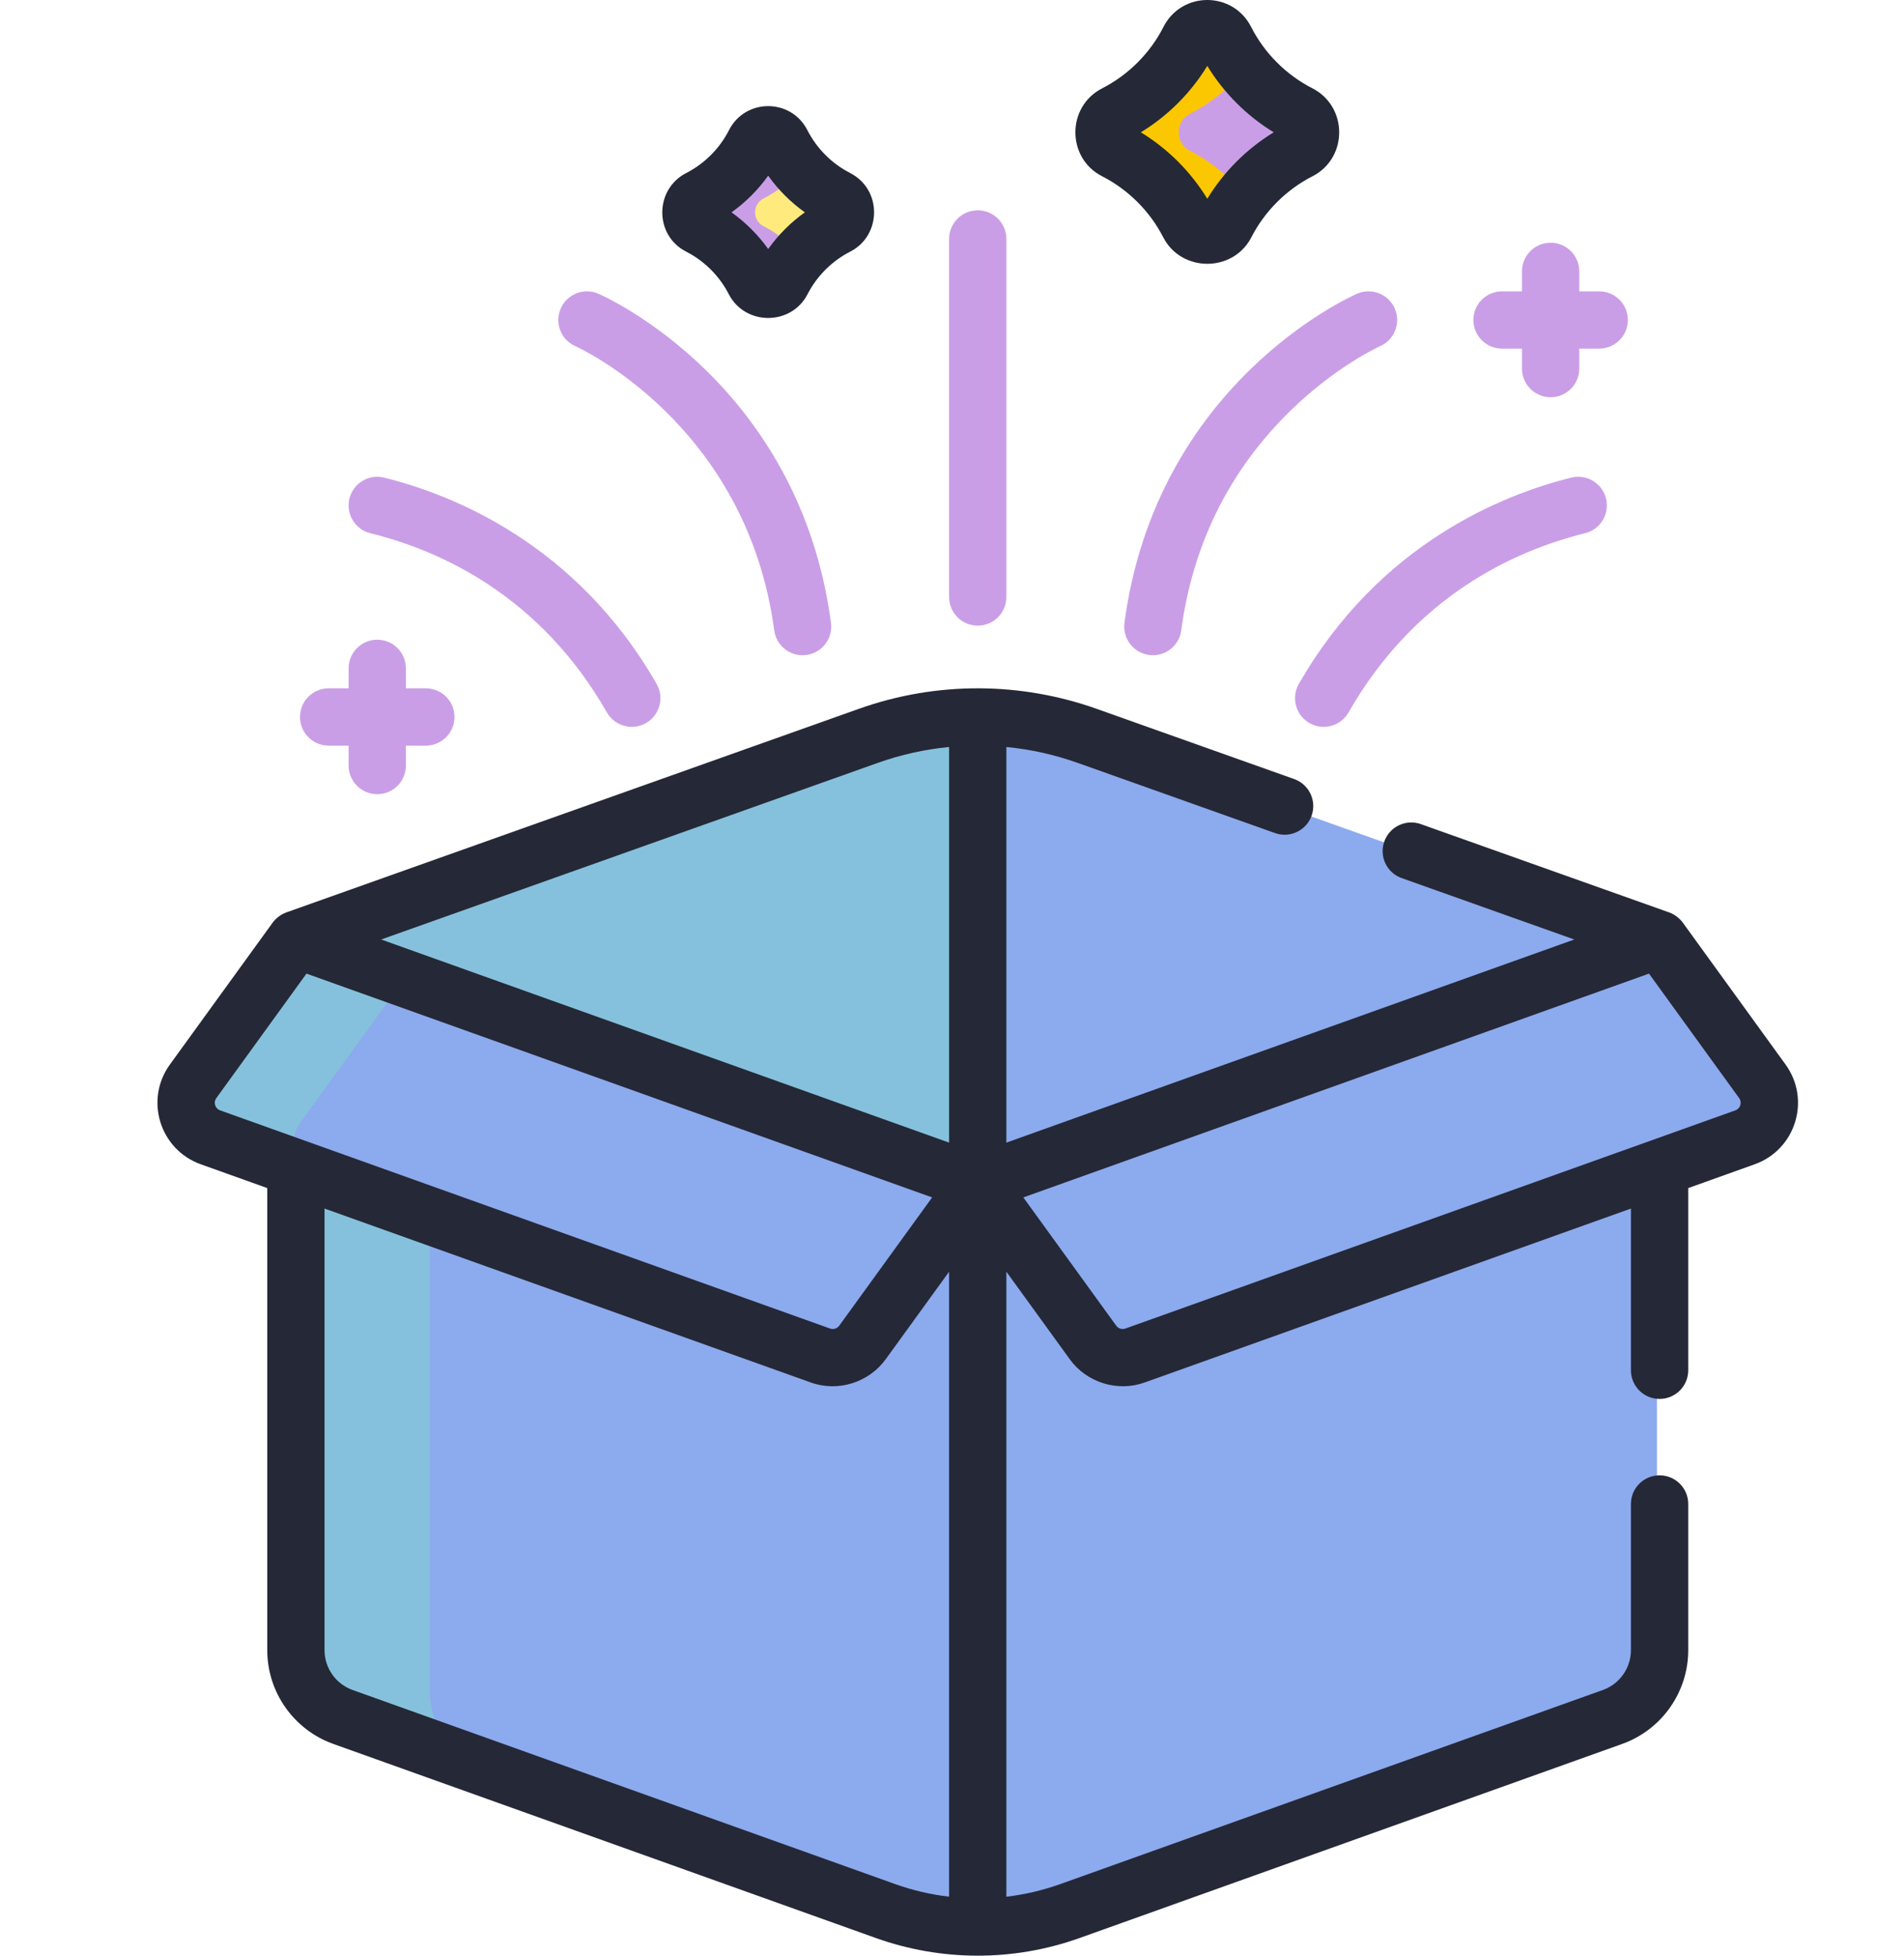 <svg width="74" height="76" viewBox="0 0 74 76" fill="none" xmlns="http://www.w3.org/2000/svg">
<path d="M37.898 27.862C36.45 27.862 35.013 28.11 33.648 28.595L11.398 36.507L37.898 46.579L38.266 46.293V27.87C38.143 27.867 38.02 27.862 37.898 27.862V27.862Z" fill="#85C1DC"/>
<path d="M23.93 32.05L11.398 36.507L23.789 41.216C21 38.845 21.062 34.338 23.93 32.05Z" fill="#85C1DC"/>
<path d="M42.148 28.595C40.783 28.11 39.346 27.862 37.898 27.862V46.43L64.398 36.507L42.148 28.595Z" fill="#8CAAEE"/>
<path d="M37.898 45.985L33.417 51.281C33.045 51.794 32.38 52 31.784 51.787L11.398 44.495V64.129C11.398 65.293 12.129 66.331 13.225 66.723L34.307 74.264C35.459 74.676 36.674 74.887 37.898 74.887C38.02 74.887 38.143 74.883 38.265 74.879V46.432L37.898 45.985Z" fill="#8CAAEE"/>
<path d="M16.703 65.645V46.392L11.398 44.495V64.129C11.398 65.293 12.129 66.331 13.225 66.723L17.997 68.43C17.193 67.75 16.703 66.74 16.703 65.645V65.645Z" fill="#85C1DC"/>
<path d="M44.012 51.935C43.416 52.148 42.751 51.942 42.379 51.429L37.898 45.985V74.887C39.122 74.887 40.336 74.676 41.489 74.264L62.571 66.723C63.667 66.331 64.398 65.293 64.398 64.129V44.643L44.012 51.935Z" fill="#8CAAEE"/>
<path d="M50.396 4.422C49.164 3.792 48.157 2.784 47.53 1.551C47.394 1.283 47.12 1.112 46.82 1.112C46.519 1.112 46.246 1.283 46.109 1.551C45.482 2.784 44.476 3.792 43.244 4.422C42.977 4.559 42.807 4.832 42.807 5.132V5.151C42.807 5.448 42.971 5.722 43.236 5.857C44.464 6.483 45.468 7.485 46.097 8.711C46.232 8.974 46.505 9.137 46.801 9.137H46.838C47.134 9.137 47.408 8.974 47.543 8.711C48.172 7.485 49.176 6.483 50.404 5.857C50.668 5.722 50.832 5.448 50.832 5.151V5.132C50.832 4.832 50.663 4.559 50.396 4.422V4.422Z" fill="#CA9EE6"/>
<path d="M32.43 7.713C31.508 7.242 30.755 6.488 30.285 5.564C30.183 5.364 29.979 5.237 29.753 5.237C29.528 5.237 29.324 5.364 29.222 5.564C28.752 6.488 27.999 7.242 27.077 7.713C26.878 7.816 26.751 8.02 26.751 8.244V8.259C26.751 8.481 26.874 8.686 27.072 8.787C27.991 9.256 28.742 10.005 29.213 10.923C29.314 11.12 29.518 11.242 29.74 11.242H29.768C29.989 11.242 30.194 11.12 30.295 10.923C30.766 10.005 31.517 9.256 32.436 8.787C32.634 8.686 32.757 8.481 32.757 8.259V8.244C32.756 8.02 32.63 7.816 32.43 7.713V7.713Z" fill="#FFEA7E"/>
<path d="M46.242 5.857C45.977 5.722 45.813 5.448 45.813 5.151V5.132C45.813 4.832 45.983 4.559 46.25 4.422C47.05 4.013 47.755 3.443 48.323 2.756C48.017 2.386 47.75 1.982 47.53 1.551C47.394 1.283 47.12 1.112 46.82 1.112C46.519 1.112 46.246 1.283 46.109 1.551C45.482 2.784 44.476 3.792 43.244 4.422C42.977 4.559 42.807 4.832 42.807 5.132V5.151C42.807 5.448 42.971 5.722 43.236 5.857C44.464 6.483 45.468 7.485 46.097 8.711C46.232 8.974 46.505 9.137 46.801 9.137H46.838C47.134 9.137 47.408 8.974 47.543 8.711C47.76 8.288 48.023 7.892 48.323 7.529C47.753 6.839 47.046 6.267 46.242 5.857V5.857Z" fill="#FBC700"/>
<path d="M29.669 8.787C29.471 8.686 29.348 8.481 29.348 8.259V8.244C29.348 8.02 29.475 7.816 29.675 7.713C30.196 7.447 30.66 7.088 31.052 6.662C30.75 6.333 30.49 5.966 30.285 5.564C30.183 5.364 29.979 5.237 29.754 5.237C29.529 5.237 29.324 5.364 29.222 5.564C28.752 6.488 27.999 7.242 27.077 7.713C26.878 7.816 26.751 8.02 26.751 8.244V8.259C26.751 8.481 26.874 8.686 27.072 8.787C27.991 9.256 28.742 10.005 29.212 10.923C29.314 11.12 29.518 11.242 29.74 11.242H29.768C29.989 11.242 30.194 11.12 30.295 10.923C30.498 10.528 30.755 10.166 31.053 9.843C30.659 9.414 30.192 9.054 29.669 8.787V8.787Z" fill="#CA9EE6"/>
<path d="M68.392 42.021L64.398 36.507L37.898 45.985L42.379 52.172C42.75 52.684 43.416 52.89 44.012 52.677L67.719 44.198C68.612 43.878 68.949 42.79 68.392 42.021V42.021Z" fill="#8CAAEE"/>
<path d="M7.403 42.021L11.398 36.507L37.898 45.985L33.417 52.172C33.045 52.684 32.38 52.89 31.784 52.677L8.077 44.198C7.183 43.878 6.846 42.79 7.403 42.021V42.021Z" fill="#8CAAEE"/>
<path d="M11.692 43.597L15.711 38.049L11.398 36.507L7.403 42.021C6.846 42.79 7.183 43.878 8.077 44.198L11.785 45.524C11.329 45.005 11.249 44.209 11.692 43.597Z" fill="#85C1DC"/>
<path d="M10.598 35.854L6.604 41.368C5.611 42.738 6.21 44.676 7.804 45.246L10.387 46.17V64.129C10.387 65.759 11.418 67.223 12.953 67.771L34.035 75.312C36.556 76.214 39.358 76.245 41.965 75.312L63.048 67.771C64.582 67.223 65.614 65.759 65.614 64.129V58.446C65.614 57.831 65.115 57.333 64.5 57.333C63.885 57.333 63.387 57.831 63.387 58.446V64.129C63.387 64.82 62.949 65.442 62.298 65.675L41.215 73.216C40.532 73.46 39.829 73.625 39.113 73.709V49.42L41.58 52.825C42.233 53.727 43.431 54.104 44.489 53.725C45.669 53.303 62.865 47.153 63.387 46.966V53.251C63.387 53.866 63.885 54.364 64.5 54.364C65.115 54.364 65.614 53.866 65.614 53.251V46.17L68.196 45.246C69.789 44.676 70.39 42.739 69.396 41.368L69.396 41.368L65.402 35.854C65.288 35.696 65.088 35.534 64.873 35.458L55.223 32.027C54.644 31.82 54.007 32.123 53.801 32.703C53.595 33.282 53.898 33.919 54.477 34.124L61.186 36.51L39.113 44.404V29.029C40.055 29.12 40.98 29.326 41.877 29.644L49.554 32.374C50.133 32.581 50.77 32.278 50.976 31.698C51.182 31.119 50.88 30.482 50.3 30.276L42.623 27.547C39.707 26.51 36.444 26.456 33.377 27.547L11.127 35.458C10.915 35.533 10.718 35.689 10.598 35.854V35.854ZM8.407 42.674L11.911 37.836L36.228 46.533C35.403 47.673 36.122 46.68 32.617 51.519C32.536 51.63 32.389 51.675 32.261 51.629C31.846 51.481 8.987 43.304 8.554 43.15C8.359 43.08 8.285 42.843 8.407 42.674V42.674ZM13.702 65.675C13.051 65.442 12.613 64.82 12.613 64.129V46.966L31.511 53.725C32.579 54.108 33.769 53.717 34.416 52.831C34.417 52.829 34.419 52.827 34.421 52.825C34.421 52.825 34.421 52.825 34.421 52.825L36.887 49.42V73.708C36.171 73.625 35.468 73.46 34.784 73.216L13.702 65.675ZM67.593 42.674C67.715 42.842 67.641 43.08 67.446 43.15C67.223 43.229 43.974 51.545 43.74 51.629C43.611 51.675 43.464 51.63 43.383 51.519L39.772 46.533L64.089 37.836L67.593 42.674ZM34.123 29.644C35.02 29.326 35.945 29.12 36.887 29.029V44.404C35.932 44.063 15.674 36.817 14.814 36.51L34.123 29.644Z" fill="#252836"/>
<path d="M39.113 23.2V9.286C39.113 8.671 38.615 8.173 38 8.173C37.385 8.173 36.887 8.671 36.887 9.286V23.2C36.887 23.815 37.385 24.313 38 24.313C38.615 24.313 39.113 23.815 39.113 23.2Z" fill="#CA9EE6"/>
<path d="M52.742 11.415C52.424 11.554 44.94 14.926 43.703 24.203C43.614 24.869 44.132 25.463 44.808 25.463C45.358 25.463 45.836 25.056 45.91 24.497C46.357 21.149 47.782 18.28 50.146 15.969C51.922 14.232 53.598 13.471 53.636 13.454C54.198 13.207 54.454 12.551 54.208 11.989C53.961 11.425 53.306 11.169 52.742 11.415V11.415Z" fill="#CA9EE6"/>
<path d="M50.479 26.581C50.174 27.114 50.359 27.794 50.892 28.1C51.425 28.405 52.106 28.221 52.411 27.687C54.997 23.169 58.838 21.406 61.605 20.722C62.202 20.575 62.566 19.971 62.419 19.374C62.271 18.777 61.668 18.413 61.071 18.561C58.46 19.206 53.613 21.106 50.479 26.581V26.581Z" fill="#CA9EE6"/>
<path d="M21.792 11.989C21.546 12.552 21.803 13.209 22.366 13.455C22.433 13.484 29.017 16.451 30.09 24.497C30.171 25.108 30.733 25.534 31.34 25.453C31.95 25.372 32.378 24.812 32.297 24.203C31.059 14.926 23.576 11.554 23.258 11.415C22.695 11.169 22.039 11.426 21.792 11.989V11.989Z" fill="#CA9EE6"/>
<path d="M13.581 19.374C13.434 19.971 13.798 20.575 14.395 20.722C17.162 21.406 21.003 23.169 23.588 27.687C23.894 28.221 24.575 28.405 25.108 28.1C25.641 27.794 25.826 27.114 25.521 26.581C22.387 21.106 17.539 19.206 14.929 18.561C14.332 18.413 13.729 18.778 13.581 19.374V19.374Z" fill="#CA9EE6"/>
<path d="M58.377 11.322C57.762 11.322 57.264 11.82 57.264 12.435C57.264 13.05 57.762 13.548 58.377 13.548H59.152V14.323C59.152 14.938 59.651 15.437 60.266 15.437C60.881 15.437 61.379 14.938 61.379 14.323V13.548H62.154C62.769 13.548 63.267 13.05 63.267 12.435C63.267 11.82 62.769 11.322 62.154 11.322H61.379V10.546C61.379 9.931 60.881 9.433 60.266 9.433C59.651 9.433 59.152 9.931 59.152 10.546V11.322H58.377Z" fill="#CA9EE6"/>
<path d="M13.549 26.749H12.773C12.158 26.749 11.66 27.247 11.66 27.862C11.66 28.477 12.158 28.976 12.773 28.976H13.549V29.751C13.549 30.366 14.047 30.864 14.662 30.864C15.277 30.864 15.775 30.366 15.775 29.751V28.976H16.55C17.165 28.976 17.664 28.477 17.664 27.862C17.664 27.247 17.165 26.749 16.55 26.749H15.775V25.974C15.775 25.359 15.277 24.86 14.662 24.86C14.047 24.86 13.549 25.359 13.549 25.974V26.749Z" fill="#CA9EE6"/>
<path d="M51.005 3.431C49.987 2.911 49.142 2.064 48.625 1.046C47.915 -0.349 45.929 -0.349 45.219 1.046C44.702 2.064 43.856 2.911 42.839 3.431C41.445 4.144 41.454 6.146 42.832 6.849C43.845 7.365 44.689 8.207 45.208 9.219C45.915 10.596 47.929 10.596 48.636 9.219C49.155 8.207 49.999 7.365 51.012 6.849C52.389 6.146 52.399 4.145 51.005 3.431V3.431ZM46.922 7.725C46.282 6.675 45.389 5.781 44.339 5.142C45.389 4.503 46.283 3.609 46.922 2.56C47.561 3.609 48.455 4.503 49.505 5.142C48.455 5.781 47.561 6.675 46.922 7.725V7.725Z" fill="#252836"/>
<path d="M28.324 11.431C28.956 12.664 30.755 12.665 31.387 11.431C31.749 10.726 32.337 10.139 33.044 9.779C34.268 9.155 34.295 7.365 33.039 6.723C33.039 6.722 33.039 6.722 33.039 6.722C32.33 6.36 31.741 5.769 31.38 5.06C30.745 3.812 28.967 3.812 28.331 5.06C27.971 5.769 27.382 6.36 26.672 6.723C25.435 7.356 25.425 9.146 26.668 9.779C27.374 10.139 27.962 10.726 28.324 11.431V11.431ZM29.856 6.828C30.247 7.377 30.731 7.861 31.281 8.252C30.731 8.644 30.247 9.128 29.856 9.677C29.464 9.128 28.98 8.644 28.431 8.252C28.98 7.86 29.464 7.377 29.856 6.828Z" fill="#252836"/>
</svg>
